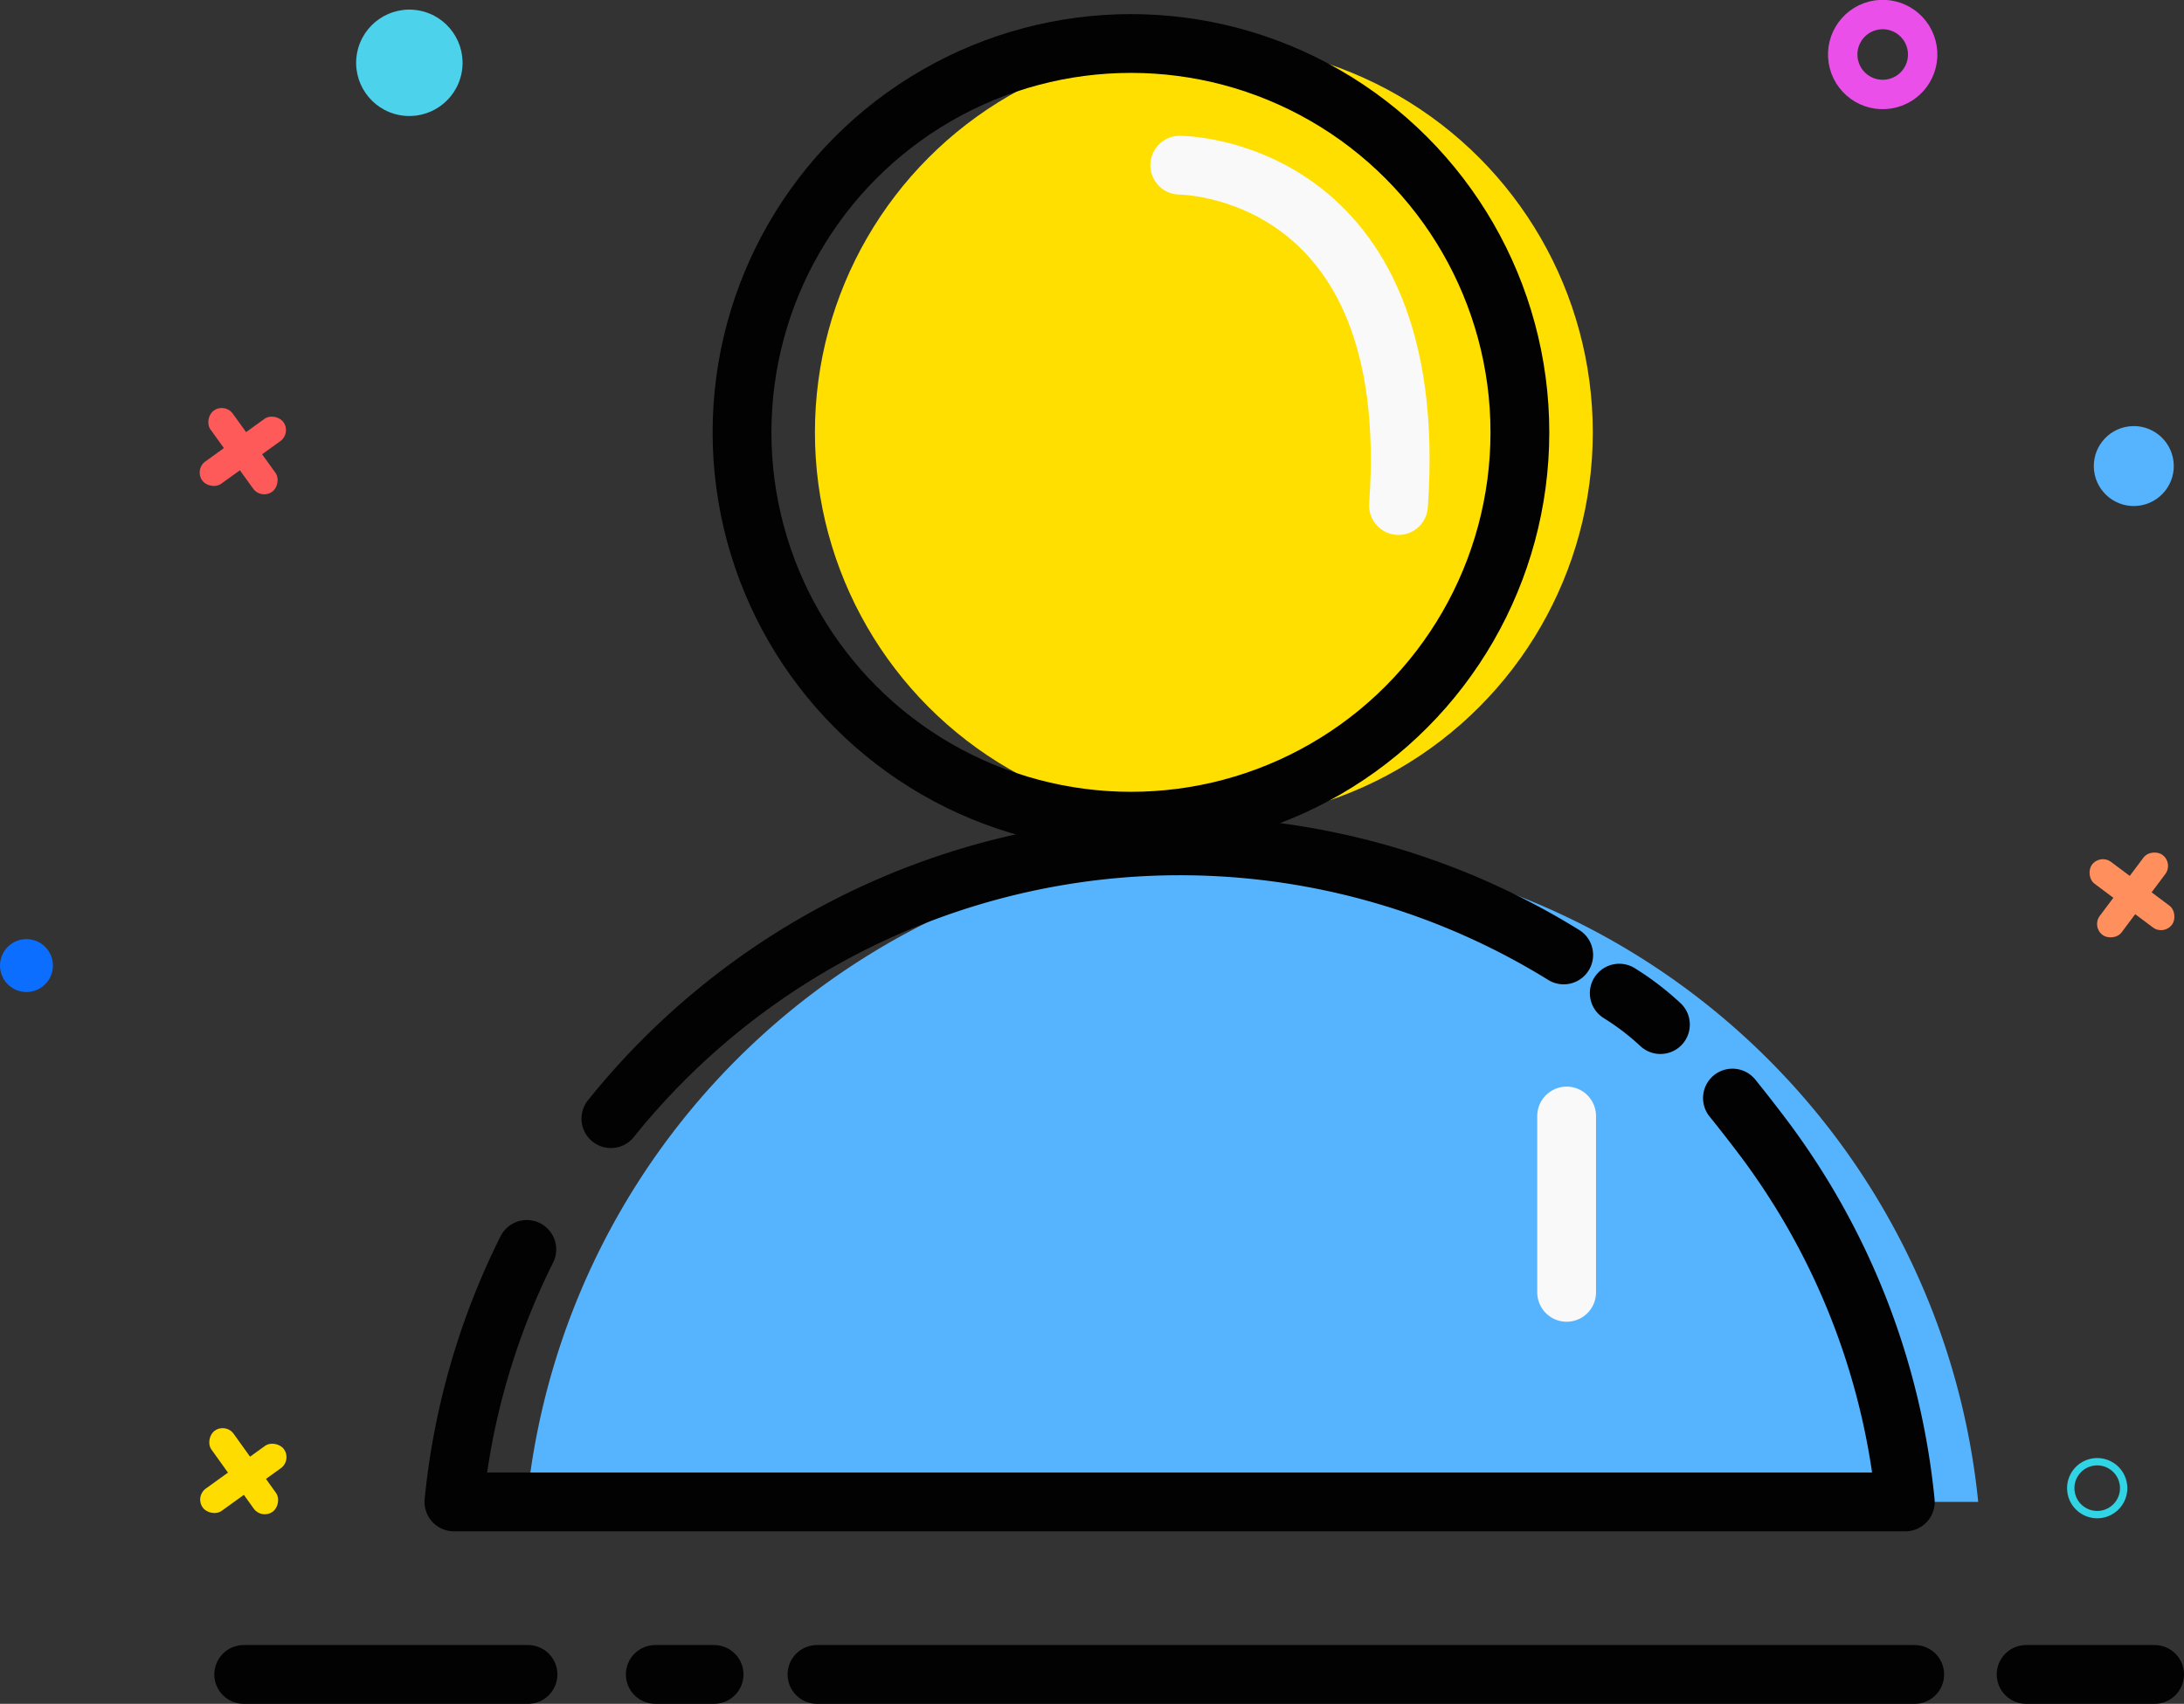 <svg xmlns="http://www.w3.org/2000/svg" viewBox="0 0 74.29 57.97"><rect x="0" y="0" width="74.29" height="57.97" fill="#333333" stroke="none"/><defs><style>.cls-1{fill:#4cd2eb;}.cls-2{fill:#ff5a5a;}.cls-3{fill:#ffdc00;}.cls-4{fill:#0b6eff;}.cls-11,.cls-12,.cls-5,.cls-8,.cls-9{fill:none;}.cls-5{stroke:#ea4fea;}.cls-12,.cls-5,.cls-8,.cls-9{stroke-miterlimit:10;}.cls-6{fill:#ff8f5c;}.cls-7{fill:#56b4ff;}.cls-8{stroke:#31d4e5;stroke-width:0.25px;}.cls-11,.cls-9{stroke:#020202;}.cls-11,.cls-12,.cls-9{stroke-linecap:round;stroke-width:2px;}.cls-10{fill:#ffdf00;}.cls-11{stroke-linejoin:round;}.cls-12{stroke:#f9f9f9;}</style></defs><title>特长</title><g id="图层_2" data-name="图层 2"><g id="图层_1-2" data-name="图层 1"><circle class="cls-1" cx="13.92" cy="2.14" r="1.81" transform="translate(9.3 15.44) rotate(-79.57)"/><rect class="cls-2" x="6.56" y="14.89" width="3.4" height="0.93" rx="0.46" ry="0.46" transform="translate(-7.42 7.73) rotate(-35.79)"/><rect class="cls-2" x="6.56" y="14.89" width="3.4" height="0.93" rx="0.46" ry="0.46" transform="translate(15.89 -0.33) rotate(54.21)"/><rect class="cls-3" x="6.57" y="49.84" width="3.4" height="0.93" rx="0.46" ry="0.46" transform="translate(-27.85 14.33) rotate(-35.79)"/><rect class="cls-3" x="6.57" y="49.84" width="3.4" height="0.93" rx="0.46" ry="0.46" transform="matrix(0.58, 0.81, -0.81, 0.58, 44.24, 14.18)"/><circle class="cls-4" cx="0.9" cy="32.85" r="0.9" transform="translate(-31.57 27.79) rotate(-79.57)"/><circle class="cls-5" cx="64.04" cy="1.86" r="1.36" transform="translate(1.58 16.11) rotate(-14.52)"/><rect class="cls-6" x="70.83" y="29.98" width="3.4" height="0.93" rx="0.46" ry="0.46" transform="translate(4.68 70.23) rotate(-53.15)"/><rect class="cls-6" x="70.83" y="29.98" width="3.4" height="0.93" rx="0.46" ry="0.46" transform="translate(32.74 -37.42) rotate(36.85)"/><circle class="cls-7" cx="72.58" cy="15.85" r="1.36" transform="translate(-1.38 8.88) rotate(-6.93)"/><circle class="cls-8" cx="71.34" cy="50.63" r="0.9" transform="translate(-5.59 8.98) rotate(-6.93)"/><line class="cls-9" x1="68.92" y1="56.97" x2="73.29" y2="56.97"/><line class="cls-9" x1="27.79" y1="56.97" x2="65.13" y2="56.97"/><line class="cls-9" x1="8.29" y1="56.97" x2="17.96" y2="56.97"/><line class="cls-9" x1="22.29" y1="56.97" x2="24.29" y2="56.97"/><circle class="cls-10" cx="40.95" cy="14.71" r="13.23"/><circle class="cls-11" cx="38.47" cy="14.71" r="13.23"/><path class="cls-7" d="M67.29,51.1a24.81,24.81,0,0,0-49.37,0Z"/><path class="cls-11" d="M53.19,32.49a24.82,24.82,0,0,0-32.41,5.57"/><path class="cls-11" d="M56.48,34.86a9.09,9.09,0,0,0-1.4-1.07"/><path class="cls-11" d="M17.92,42.51a24.65,24.65,0,0,0-2.48,8.59H64.81a24.68,24.68,0,0,0-4.88-12.46q-.5-.66-1-1.28"/><path class="cls-12" d="M40.13,5.62s8.27,0,7.44,11.58"/><line class="cls-12" x1="53.29" y1="37.97" x2="53.29" y2="43.97"/></g></g></svg>